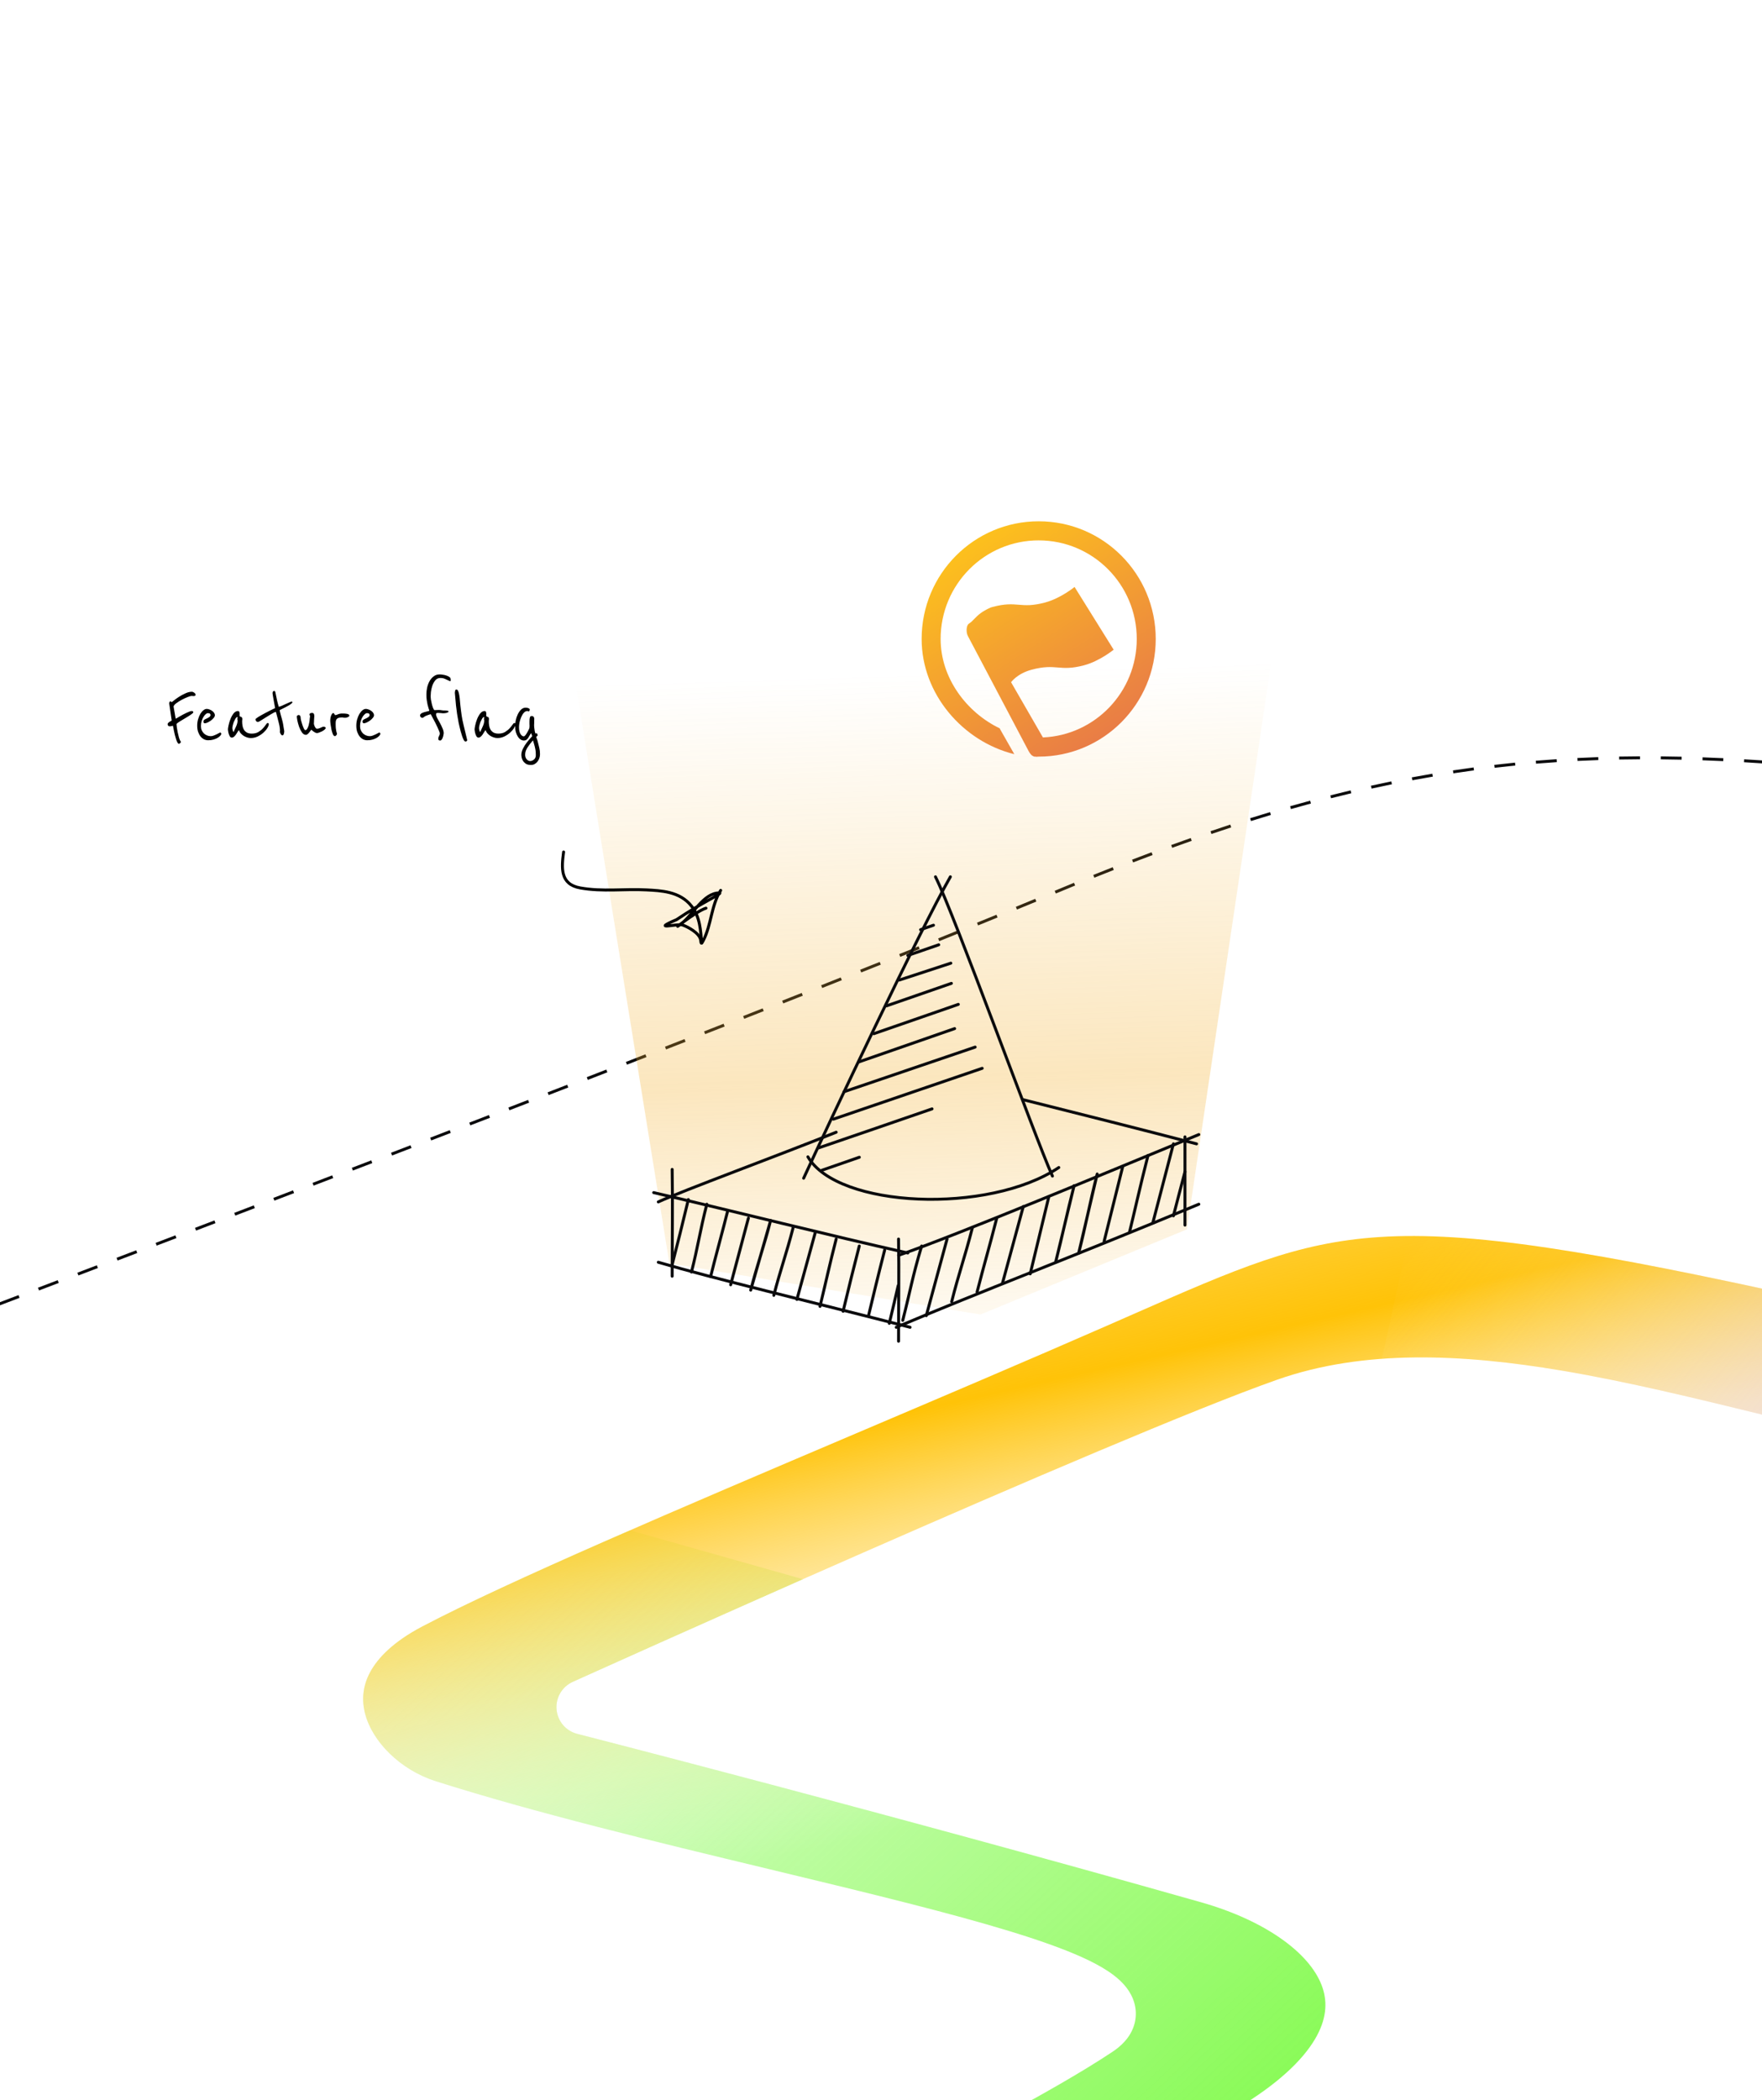 <svg fill="none" height="709" viewBox="0 0 595 709" width="595" xmlns="http://www.w3.org/2000/svg" xmlns:xlink="http://www.w3.org/1999/xlink"><filter id="a" color-interpolation-filters="sRGB" filterUnits="userSpaceOnUse" height="69.601" width="182.166" x="222.481" y="381.684"><feFlood flood-opacity="0" result="BackgroundImageFix"/><feColorMatrix in="SourceAlpha" type="matrix" values="0 0 0 0 0 0 0 0 0 0 0 0 0 0 0 0 0 0 127 0"/><feOffset dy="4"/><feGaussianBlur stdDeviation="2"/><feColorMatrix type="matrix" values="0 0 0 0 0 0 0 0 0 0 0 0 0 0 0 0 0 0 0.25 0"/><feBlend in2="BackgroundImageFix" mode="normal" result="effect1_dropShadow"/><feBlend in="SourceGraphic" in2="effect1_dropShadow" mode="normal" result="shape"/></filter><filter id="b" color-interpolation-filters="sRGB" filterUnits="userSpaceOnUse" height="90.534" width="193.086" x="216.242" y="366.789"><feFlood flood-opacity="0" result="BackgroundImageFix"/><feColorMatrix in="SourceAlpha" type="matrix" values="0 0 0 0 0 0 0 0 0 0 0 0 0 0 0 0 0 0 127 0"/><feOffset dy="4"/><feGaussianBlur stdDeviation="2"/><feColorMatrix type="matrix" values="0 0 0 0 0 0 0 0 0 0 0 0 0 0 0 0 0 0 0.25 0"/><feBlend in2="BackgroundImageFix" mode="normal" result="effect1_dropShadow"/><feBlend in="SourceGraphic" in2="effect1_dropShadow" mode="normal" result="shape"/></filter><filter id="c" color-interpolation-filters="sRGB" filterUnits="userSpaceOnUse" height="117.891" width="95.168" x="266.878" y="291.527"><feFlood flood-opacity="0" result="BackgroundImageFix"/><feColorMatrix in="SourceAlpha" type="matrix" values="0 0 0 0 0 0 0 0 0 0 0 0 0 0 0 0 0 0 127 0"/><feOffset dy="4"/><feGaussianBlur stdDeviation="2"/><feColorMatrix type="matrix" values="0 0 0 0 0 0 0 0 0 0 0 0 0 0 0 0 0 0 0.25 0"/><feBlend in2="BackgroundImageFix" mode="normal" result="effect1_dropShadow"/><feBlend in="SourceGraphic" in2="effect1_dropShadow" mode="normal" result="shape"/></filter><filter id="d" color-interpolation-filters="sRGB" filterUnits="userSpaceOnUse" height="91.722" width="64.26" x="271.906" y="307.871"><feFlood flood-opacity="0" result="BackgroundImageFix"/><feColorMatrix in="SourceAlpha" type="matrix" values="0 0 0 0 0 0 0 0 0 0 0 0 0 0 0 0 0 0 127 0"/><feOffset dy="4"/><feGaussianBlur stdDeviation="2"/><feColorMatrix type="matrix" values="0 0 0 0 0 0 0 0 0 0 0 0 0 0 0 0 0 0 0.25 0"/><feBlend in2="BackgroundImageFix" mode="normal" result="effect1_dropShadow"/><feBlend in="SourceGraphic" in2="effect1_dropShadow" mode="normal" result="shape"/></filter><linearGradient id="e" gradientUnits="userSpaceOnUse" x1="379.228" x2="-182.619" y1="953.399" y2="354.22"><stop offset=".153" stop-color="#62f91f" stop-opacity=".78"/><stop offset=".667" stop-color="#62f91f" stop-opacity="0"/></linearGradient><linearGradient id="f" gradientUnits="userSpaceOnUse" x1="93.64" x2="220.395" y1="145.16" y2="702.208"><stop offset="0" stop-color="#ffc100" stop-opacity="0"/><stop offset=".32" stop-color="#ffc100" stop-opacity="0"/><stop offset=".649" stop-color="#ffc100" stop-opacity=".97"/><stop offset=".888" stop-color="#fff" stop-opacity="0"/></linearGradient><linearGradient id="g" gradientUnits="userSpaceOnUse" x1="1411.39" x2="827.523" y1="278.821" y2="-218.939"><stop offset="0" stop-color="#8a36ff" stop-opacity="0"/><stop offset=".26" stop-color="#8a36ff"/><stop offset=".809" stop-color="#fff" stop-opacity="0"/></linearGradient><linearGradient id="h" gradientUnits="userSpaceOnUse" x1="311.567" x2="326.522" y1="208.621" y2="684.641"><stop offset=".039" stop-color="#f3af2c" stop-opacity="0"/><stop offset=".328" stop-color="#f3af2c" stop-opacity=".44"/><stop offset=".545" stop-color="#f3af2c" stop-opacity="0"/></linearGradient><linearGradient id="i" gradientUnits="userSpaceOnUse" x1="325.215" x2="374.626" y1="176" y2="252.041"><stop offset="0" stop-color="#ffc100"/><stop offset="1" stop-color="#e66b35"/></linearGradient><clipPath id="j"><path d="m0 0h595v709h-595z"/></clipPath><g clip-path="url(#j)"><path d="m-169.843 795.14 16.607-45.116c15.206 1.06 38.118 7.428 63.659 16.064 19.04 6.438 38.685 13.824 56.63 20.57l.008.003.006.002c8.133 3.057 15.915 5.983 23.134 8.63 2.076.761 4.166 1.534 6.273 2.313 44.044 16.279 95.009 35.117 162.688 4.07 66.722-30.608 176.95-82.578 216.577-108.996 2.612-1.741 5.625-4.404 7.043-8.393 1.616-4.548.496-8.832-1.538-12.008-1.831-2.858-4.478-5.028-6.94-6.675-2.573-1.722-5.62-3.316-8.926-4.809-12.998-5.871-33.772-11.835-57.667-17.954-14.993-3.84-31.377-7.783-48.301-11.856-37.921-9.125-78.552-18.903-112.31-29.633-11.89-3.779-21.423-13.3-23.851-22.902-1.149-4.542-.78-9.228 1.746-13.909 2.593-4.806 7.829-10.264 17.53-15.369 15.998-8.421 40.989-19.768 70.216-32.516l58.4 16.505c-18.341 8.099-35.072 15.549-48.274 21.45-9.008 4.027-16.375 7.333-21.49 9.633-2.558 1.15-4.553 2.048-5.909 2.659l-2.075.936c-3.613 1.632-5.8 5.368-5.456 9.317s3.146 7.25 6.986 8.231l.005.001 1.176.302c.781.2 1.943.499 3.46.889 3.034.782 7.49 1.933 13.174 3.409 11.368 2.953 27.647 7.208 47.281 12.415 39.272 10.415 91.948 24.633 145.595 39.852 11.032 3.13 20.545 7.579 27.716 12.777 7.228 5.238 11.562 10.845 13.308 16.166 1.635 4.984 1.331 10.667-2.629 17.327-4.129 6.944-12.325 15.022-26.621 23.528-29.946 17.816-85.047 48.951-139.207 77.525-54.539 28.774-106.97 54.322-132.153 61.622-26.002 7.536-46.86 13.011-78.719 9.685-32.336-3.377-76.469-15.895-148.231-45.876-30.699-12.826-52.503-19.45-71.99-20.446-5.874-.301-11.46-.086-16.931.577z" fill="url(#e)"/><path d="m801.632 522.902c-43.565-8.062-92.513-19.109-146.019-31.183l-.052-.012-.335-.076c-8.078-1.823-16.26-3.669-24.542-5.532-11.403-2.564-23.067-5.42-34.808-8.293l-.005-.001-.004-.002c-22.969-5.622-46.229-11.315-68.382-15.043-33.675-5.667-66.927-7.251-96.238 3.07-27.453 9.666-87.096 35.261-139.491 58.255-26.283 11.535-50.871 22.472-68.886 30.525-9.009 4.026-16.375 7.333-21.491 9.633-2.557 1.15-4.552 2.048-5.908 2.659l-2.076.936c-3.612 1.632-5.8 5.368-5.456 9.317.345 3.949 3.146 7.25 6.987 8.231l.004.001 1.176.302c.782.2 1.943.499 3.46.889 3.034.782 7.49 1.932 13.174 3.409 11.369 2.953 27.647 7.208 47.281 12.415 24.976 6.624 55.372 14.785 87.991 23.764l-6.249 26.09c-10.073-3.103-21.641-6.239-34.05-9.417-14.993-3.84-31.377-7.783-48.301-11.855-37.921-9.126-78.552-18.904-112.31-29.633-11.89-3.779-21.423-13.301-23.851-22.902-1.149-4.543-.78-9.228 1.746-13.91 2.593-4.806 7.829-10.263 17.53-15.369 28.896-15.208 87.124-39.964 146.665-65.277 29.155-12.395 58.623-24.923 85.117-36.53 2.833-1.241 5.569-2.444 8.219-3.609 35.239-15.494 55.212-24.275 83.217-26.103 30.547-1.994 70.969 4.322 149.646 21.891 57.725 12.89 90.961 19.651 124.01 26.374 14.668 2.984 29.3 5.961 46.018 9.462 5.303 1.111 10.404 2.197 15.343 3.248 3.648.777 7.208 1.535 10.697 2.27z" fill="url(#f)"/><path d="m1505.46 222.411c-9.36 5.617-19.76 11.854-31.04 18.605-50.51 30.242-118.53 70.777-188.6 111.95-70.08 41.18-142.15 82.974-200.78 115.747-29.32 16.39-55.22 30.492-75.8 41.122-20.846 10.77-35.54 17.608-42.825 19.895-30.493 9.573-75.225 7.761-132.895-1.334-51.08-8.055-110.923-21.56-177.909-36.677l-.052-.012-.335-.075c-8.078-1.823-16.259-3.669-24.542-5.532-11.403-2.565-23.067-5.42-34.808-8.294l-.004-.001-.005-.001c-22.969-5.622-46.228-11.315-68.382-15.043-20.708-3.485-41.256-5.426-60.826-4.004l9.103-41.456c29.472-.188 69.241 6.523 139.63 22.241 57.724 12.89 90.961 19.651 124.01 26.375 14.668 2.983 29.3 5.96 46.018 9.461 5.303 1.111 10.403 2.197 15.343 3.248 45.475 9.682 77.313 16.46 128.171 12.928 29.497-2.048 62.011-15.631 95.608-33.34 22.06-11.624 45.31-25.444 69.01-39.527 12.41-7.379 24.95-14.831 37.5-22.076 39.1-22.574 118.16-66.397 203.18-113.524l.02-.011c52.37-29.031 107-59.316 155.95-86.658z" fill="url(#g)"/><path d="m538.991 991.338.278.415zm444.614-313.593-.285-.411zm-293.289-409.239.076-.494zm-330.731 31.359.192.462zm-502.335 194.428-.177-.467zm1444.6-117.597.11-.489zm-1194.993 652.274-.161.47zm-475.814-194.428.207-.455zm-160.685-177.18-.176-.468zm1068.911 334.391c.956-.64 1.914-1.282 2.874-1.927l-.558-.83c-.959.644-1.917 1.286-2.872 1.927zm8.658-5.818c1.923-1.296 3.854-2.6 5.792-3.912l-.56-.828c-1.938 1.311-3.869 2.615-5.791 3.91zm11.555-7.818c1.922-1.305 3.852-2.618 5.789-3.937l-.563-.827c-1.936 1.319-3.866 2.632-5.788 3.937zm11.531-7.855c1.921-1.313 3.849-2.633 5.783-3.959l-.565-.824c-1.934 1.325-3.861 2.645-5.782 3.957zm11.511-7.891c1.914-1.315 3.834-2.637 5.76-3.964l-.568-.823c-1.925 1.327-3.845 2.648-5.758 3.963zm11.494-7.921c1.906-1.318 3.819-2.641 5.737-3.97l-.569-.822c-1.918 1.328-3.83 2.651-5.737 3.969zm11.477-7.951c1.901-1.32 3.807-2.645 5.718-3.975l-.571-.82c-1.911 1.329-3.816 2.654-5.717 3.974zm11.464-7.977c1.896-1.322 3.796-2.648 5.7-3.979l-.572-.819c-1.905 1.33-3.805 2.656-5.7 3.978zm11.428-7.984c1.898-1.329 3.801-2.662 5.708-3.999l-.574-.819c-1.907 1.337-3.809 2.67-5.708 3.999zm11.417-8.006c1.902-1.335 3.807-2.675 5.717-4.018l-.575-.818c-1.91 1.343-3.815 2.682-5.717 4.018zm11.41-8.026c1.901-1.34 3.806-2.683 5.715-4.03l-.577-.817c-1.908 1.347-3.813 2.69-5.714 4.029zm11.403-8.046c1.896-1.34 3.796-2.683 5.699-4.029l-.578-.816c-1.902 1.345-3.802 2.688-5.698 4.028zm11.397-8.063c1.892-1.34 3.787-2.683 5.685-4.029l-.579-.815c-1.897 1.345-3.792 2.688-5.684 4.028zm11.387-8.074c1.889-1.341 3.782-2.685 5.677-4.032l-.579-.815c-1.895 1.346-3.788 2.69-5.677 4.032zm11.366-8.076c1.893-1.346 3.788-2.695 5.686-4.046l-.58-.815c-1.897 1.351-3.793 2.7-5.686 4.046zm11.364-8.089c1.895-1.35 3.791-2.702 5.69-4.055l-.581-.815c-1.898 1.354-3.795 2.706-5.689 4.055zm11.362-8.101c1.892-1.349 3.785-2.701 5.68-4.053l-.581-.814c-1.895 1.352-3.788 2.704-5.68 4.053zm11.36-8.109c1.889-1.35 3.78-2.701 5.672-4.053l-.581-.814c-1.893 1.353-3.783 2.704-5.673 4.053zm11.353-8.114c1.889-1.35 3.779-2.702 5.67-4.055l-.582-.813c-1.891 1.352-3.781 2.704-5.67 4.055zm11.344-8.115c1.891-1.353 3.783-2.706 5.675-4.061l-.582-.813c-1.892 1.354-3.784 2.708-5.675 4.061zm11.345-8.12c1.891-1.354 3.782-2.708 5.674-4.063l-.582-.813c-1.892 1.355-3.783 2.709-5.674 4.063zm11.345-8.125c1.89-1.353 3.78-2.707 5.671-4.062l-.582-.813c-1.891 1.355-3.781 2.709-5.671 4.062zm11.343-8.125c1.89-1.354 3.78-2.708 5.671-4.062l-.583-.813c-1.89 1.354-3.78 2.708-5.67 4.062zm11.342-8.125c1.89-1.354 3.781-2.708 5.672-4.063l-.583-.812c-1.89 1.354-3.781 2.708-5.672 4.062zm11.343-8.125c1.891-1.353 3.781-2.707 5.67-4.06l-.582-.813c-1.89 1.353-3.78 2.707-5.67 4.06zm11.345-8.123c1.891-1.354 3.781-2.707 5.671-4.059l-.582-.813c-1.89 1.352-3.78 2.705-5.671 4.059zm11.345-8.119c1.893-1.354 3.784-2.707 5.675-4.059l-.581-.814c-1.891 1.353-3.783 2.706-5.676 4.06zm11.345-8.113c1.895-1.354 3.789-2.708 5.682-4.06l-.582-.814c-1.893 1.353-3.787 2.706-5.682 4.061zm11.356-8.113c1.894-1.352 3.787-2.703 5.678-4.053l-.581-.814c-1.891 1.35-3.784 2.701-5.678 4.053zm11.36-8.106c1.892-1.35 3.783-2.697 5.671-4.043l-.58-.815c-1.889 1.346-3.779 2.694-5.672 4.044zm11.362-8.097c1.896-1.35 3.789-2.698 5.681-4.043l-.58-.815c-1.891 1.346-3.785 2.693-5.681 4.043zm11.365-8.086c1.9-1.35 3.797-2.698 5.691-4.043l-.579-.815c-1.894 1.345-3.792 2.693-5.691 4.043zm11.368-8.072c1.904-1.351 3.805-2.698 5.703-4.044l-.578-.815c-1.898 1.345-3.8 2.693-5.703 4.043zm11.392-8.072c1.901-1.346 3.799-2.689 5.695-4.029l-.577-.816c-1.896 1.34-3.795 2.683-5.696 4.029zm11.397-8.057c1.899-1.34 3.794-2.677 5.685-4.011l-.576-.817c-1.892 1.334-3.787 2.671-5.685 4.011zm11.404-8.04c1.903-1.339 3.802-2.675 5.698-4.007l-.575-.818c-1.896 1.332-3.795 2.668-5.698 4.008zm11.411-8.02c1.909-1.339 3.813-2.674 5.714-4.006l-.574-.819c-1.901 1.332-3.806 2.667-5.715 4.007zm11.418-7.998c1.915-1.339 3.826-2.674 5.732-4.005l-.572-.82c-1.907 1.331-3.818 2.666-5.733 4.006zm11.438-7.983c1.919-1.336 3.833-2.668 5.742-3.995l-.571-.821c-1.909 1.327-3.824 2.659-5.742 3.996zm11.466-7.968c.951-.66 1.901-1.319 2.85-1.976l-.57-.822c-.949.657-1.899 1.316-2.85 1.976zm2.85-1.976c.959-.665 1.919-1.329 2.878-1.992l-.569-.823c-.959.664-1.919 1.328-2.879 1.993zm8.628-5.963c1.915-1.32 3.829-2.637 5.741-3.951l-.567-.824c-1.912 1.314-3.826 2.632-5.741 3.952zm11.472-7.883c1.92-1.319 3.84-2.634 5.76-3.946l-.56-.826c-1.92 1.313-3.84 2.628-5.77 3.947zm11.53-7.884c1.92-1.31 3.84-2.616 5.76-3.918l-.56-.827c-1.92 1.303-3.84 2.609-5.76 3.918zm11.5-7.818c1.94-1.313 3.87-2.623 5.8-3.93l-.56-.828c-1.93 1.307-3.86 2.617-5.8 3.931zm11.58-7.839c1.93-1.3 3.85-2.596 5.77-3.889l-.56-.829c-1.92 1.293-3.84 2.589-5.77 3.889zm11.54-7.778c1.94-1.305 3.88-2.608 5.81-3.906l-.56-.83c-1.93 1.298-3.87 2.601-5.81 3.907zm11.6-7.79c1.92-1.291 3.84-2.578 5.76-3.861l-.56-.831c-1.91 1.283-3.83 2.571-5.76 3.862zm11.58-7.753c1.94-1.299 3.87-2.594 5.81-3.885l-.56-.832c-1.93 1.292-3.87 2.587-5.81 3.886zm11.59-7.746c1.93-1.289 3.86-2.574 5.78-3.855l-.56-.832c-1.92 1.281-3.84 2.566-5.78 3.855zm11.61-7.747c1.94-1.293 3.88-2.582 5.81-3.867l-.56-.832c-1.93 1.285-3.86 2.574-5.8 3.867zm11.57-7.707c1.95-1.299 3.89-2.593 5.83-3.883l-.56-.832c-1.93 1.29-3.87 2.584-5.82 3.882zm11.65-7.76c1.93-1.288 3.86-2.572 5.78-3.851l-.56-.832c-1.91 1.279-3.84 2.562-5.77 3.85zm11.57-7.709c1.95-1.303 3.9-2.601 5.84-3.895l-.56-.832c-1.94 1.294-3.88 2.592-5.84 3.895zm11.62-7.76c1.93-1.285 3.84-2.566 5.75-3.841l-.56-.831c-1.9 1.275-3.82 2.556-5.74 3.841zm11.6-7.758c1.94-1.301 3.87-2.596 5.79-3.885l-.55-.83c-1.92 1.289-3.85 2.584-5.8 3.884zm11.53-7.738c1.95-1.315 3.9-2.624 5.83-3.927l-.56-.829c-1.93 1.303-3.88 2.612-5.83 3.927zm11.62-7.838c1.92-1.297 3.83-2.589 5.72-3.875l-.56-.827c-1.9 1.285-3.8 2.577-5.72 3.874zm11.53-7.82c1.94-1.32 3.86-2.634 5.77-3.942l-.56-.825c-1.91 1.307-3.84 2.62-5.78 3.941zm11.47-7.845c1.94-1.334 3.87-2.662 5.79-3.982l-.57-.823c-1.91 1.32-3.84 2.647-5.79 3.981zm11.54-7.961c1.9-1.319 3.78-2.63 5.65-3.935l-.57-.82c-1.87 1.304-3.75 2.615-5.65 3.934zm11.43-7.981c1.92-1.348 3.81-2.688 5.7-4.02l-.58-.816c-1.88 1.331-3.78 2.67-5.7 4.018zm11.32-8.017c1.93-1.382 3.85-2.755 5.74-4.119l-.58-.811c-1.9 1.363-3.81 2.735-5.74 4.116zm11.35-8.183c1.9-1.385 3.78-2.76 5.64-4.125l-.6-.805c-1.85 1.364-3.73 2.738-5.63 4.121zm11.27-8.298c1.86-1.383 3.69-2.757 5.49-4.12l-.6-.797c-1.8 1.361-3.63 2.733-5.49 4.115zm11.14-8.419c1.85-1.421 3.67-2.831 5.46-4.229l-.62-.788c-1.78 1.396-3.6 2.804-5.45 4.224zm10.98-8.586c1.84-1.468 3.65-2.922 5.41-4.363l-.63-.775c-1.76 1.438-3.56 2.89-5.4 4.356zm10.8-8.812c1.82-1.522 3.6-3.027 5.33-4.517l-.66-.757c-1.72 1.486-3.49 2.988-5.31 4.507zm10.58-9.12c1.77-1.582 3.49-3.145 5.15-4.688l-.68-.733c-1.66 1.539-3.37 3.097-5.14 4.675zm10.24-9.534c1.69-1.649 3.3-3.274 4.85-4.875l-.72-.694c-1.54 1.593-3.15 3.211-4.83 4.854zm9.68-10.083c1.61-1.804 3.12-3.576 4.52-5.315l-.77-.627c-1.4 1.724-2.89 3.483-4.49 5.277zm8.69-10.818c1.43-2.035 2.7-4.02 3.8-5.956l-.87-.495c-1.08 1.905-2.34 3.863-3.75 5.875zm6.88-12.306c.92-2.342 1.55-4.604 1.89-6.785l-.99-.15c-.32 2.095-.93 4.285-1.83 6.569zm1.82-13.876c-.44-2.319-1.31-4.511-2.63-6.571l-.85.541c1.26 1.954 2.09 4.026 2.5 6.216zm-7.34-11.823c-1.66-1.402-3.59-2.721-5.81-3.958l-.48.873c2.16 1.21 4.04 2.494 5.65 3.849zm-12.17-6.976c-2.07-.841-4.31-1.634-6.73-2.38l-.3.956c2.4.738 4.61 1.522 6.66 2.351zm-13.34-4.192c-1.16-.285-2.36-.561-3.59-.828l-.21.977c1.22.266 2.41.54 3.57.822zm-3.59-.828c-1.15-.248-2.29-.496-3.44-.744l-.21.977c1.15.248 2.29.496 3.44.744zm-10.33-2.229c-2.3-.494-4.6-.987-6.91-1.479l-.21.978c2.31.492 4.61.985 6.91 1.479zm-13.82-2.946c-2.29-.486-4.59-.972-6.9-1.456l-.2.978c2.3.485 4.6.97 6.9 1.456zm-13.81-2.908c-2.3-.481-4.61-.961-6.91-1.44l-.21.979c2.31.479 4.61.959 6.91 1.44zm-13.82-2.87c-2.31-.476-4.61-.951-6.92-1.425l-.2.98c2.31.474 4.61.949 6.92 1.424zm-13.84-2.839c-2.3-.47-4.6-.938-6.91-1.406l-.2.98c2.31.468 4.61.936 6.91 1.406zm-13.84-2.806c-2.3-.465-4.61-.928-6.92-1.391l-.19.981c2.31.462 4.61.926 6.92 1.39zm-13.83-2.773c-2.31-.46-4.62-.919-6.93-1.377l-.2.981c2.31.458 4.62.916 6.93 1.376zm-13.86-2.746c-2.31-.454-4.61-.908-6.92-1.361l-.19.982c2.3.452 4.61.906 6.92 1.36zm-13.85-2.715c-2.31-.451-4.62-.9-6.93-1.348l-.19.982c2.31.448 4.62.897 6.93 1.347zm-13.86-2.688c-2.31-.446-4.62-.891-6.94-1.335l-.18.982c2.31.444 4.62.889 6.93 1.334zm-13.87-2.662c-2.31-.442-4.62-.882-6.93-1.321l-.19.982c2.31.439 4.62.88 6.93 1.321zm-13.87-2.636c-2.31-.437-4.62-.873-6.94-1.309l-.18.983c2.31.435 4.62.871 6.93 1.309zm-13.88-2.611c-2.31-.434-4.62-.866-6.93-1.297l-.19.983c2.31.431 4.63.863 6.94 1.296zm-13.87-2.587c-2.32-.43-4.63-.858-6.95-1.286l-.18.984c2.31.427 4.63.855 6.94 1.285zm-13.89-2.565c-2.31-.425-4.63-.85-6.94-1.273l-.18.984c2.31.423 4.63.847 6.94 1.273zm-13.89-2.542c-2.32-.422-4.63-.843-6.94-1.263l-.18.984c2.31.42 4.62.841 6.94 1.263zm-13.88-2.519c-2.33-.419-4.64-.837-6.96-1.254l-.18.984c2.32.417 4.64.835 6.96 1.254zm-13.91-2.501c-2.31-.414-4.63-.828-6.94-1.24l-.17.984c2.31.412 4.62.826 6.94 1.241zm-13.9-2.48c-2.32-.411-4.63-.822-6.95-1.231l-.17.985c2.31.409 4.63.819 6.95 1.231zm-13.89-2.457c-2.32-.41-4.65-.818-6.97-1.225l-.17.985c2.32.407 4.64.815 6.97 1.225zm-13.91-2.442c-2.32-.406-4.64-.81-6.95-1.212l-.17.985c2.31.403 4.63.806 6.94 1.212zm-13.92-2.424c-2.32-.402-4.636-.803-6.95-1.203l-.17.985c2.313.4 4.63.801 6.95 1.204zm-13.897-2.402c-2.328-.401-4.653-.8-6.974-1.198l-.169.985c2.321.398 4.645.798 6.973 1.199zm-13.923-2.388c-2.322-.397-4.639-.793-6.952-1.187l-.168.986c2.313.394 4.63.79 6.951 1.186zm-13.928-2.373c-2.321-.394-4.637-.786-6.948-1.177l-.167.986c2.311.391 4.627.783 6.947 1.177zm-13.907-2.352c-2.331-.393-4.657-.784-6.977-1.173l-.165.986c2.32.389 4.645.781 6.975 1.173zm-13.921-2.338c-2.329-.39-4.653-.778-6.97-1.165l-.165.987c2.318.386 4.641.775 6.97 1.164zm-13.944-2.326c-2.319-.386-4.632-.77-6.939-1.152l-.163.986c2.306.383 4.619.766 6.938 1.152zm-13.923-2.308c-2.33-.385-4.653-.768-6.97-1.15l-.162.987c2.316.381 4.639.764 6.969 1.149zm-13.898-2.289c-2.343-.385-4.678-.768-7.005-1.149l-.162.987c2.328.381 4.663.764 7.005 1.148zm-13.965-2.286c-2.325-.38-4.642-.757-6.95-1.133l-.161.987c2.309.376 4.625.753 6.95 1.133zm-13.946-2.27c-2.324-.377-4.639-.752-6.946-1.125l-.159.987c2.306.374 4.621.749 6.944 1.126zm-13.925-2.252c-2.336-.377-4.664-.752-6.981-1.125l-.159.988c2.318.372 4.644.747 6.981 1.124zm-13.904-2.237c-2.35-.377-4.689-.752-7.018-1.124l-.158.987c2.328.373 4.668.747 7.017 1.124zm-13.976-2.236c-2.332-.372-4.654-.742-6.964-1.11l-.157.987c2.31.368 4.631.738 6.964 1.11zm-13.959-2.222c-2.32-.369-4.628-.735-6.923-1.098l-.157.987c2.296.364 4.603.73 6.923 1.098zm-13.944-2.209c-2.332-.369-4.651-.735-6.956-1.098l-.156.988c2.306.363 4.624.729 6.956 1.098zm-13.929-2.196c-2.345-.369-4.676-.736-6.991-1.099l-.155.988c2.315.363 4.645.729 6.99 1.098zm-13.919-2.186c-2.359-.369-4.701-.736-7.026-1.099l-.155.988c2.326.363 4.668.73 7.026 1.099zm-13.952-2.181c-2.358-.369-4.699-.734-7.021-1.095l-.154.988c2.322.361 4.662.726 7.021 1.095zm-13.97-2.177c-2.352-.366-4.684-.729-6.995-1.088l-.154.988c2.312.359 4.644.722 6.996 1.088zm-13.963-2.17c-2.348-.364-4.675-.725-6.978-1.082l-.153.989c2.303.357 4.629.717 6.978 1.082zm-13.957-2.163c-2.35-.363-4.674-.723-6.972-1.079l-.153.989c2.298.355 4.622.715 6.972 1.079zm-13.951-2.158c-1.15-.178-2.292-.355-3.427-.53l-.153.988c1.135.176 2.278.352 3.427.53zm-3.427-.53c-1.178-.182-2.351-.363-3.52-.541l-.151.988c1.168.179 2.341.359 3.518.541zm-10.473-1.591c-2.344-.349-4.669-.691-6.975-1.025l-.144.99c2.305.334 4.629.675 6.972 1.024zm-13.919-2.015c-2.354-.33-4.687-.652-7.001-.965l-.134.991c2.312.313 4.644.634 6.996.964zm-13.935-1.886c-2.361-.307-4.703-.604-7.025-.893l-.123.993c2.32.288 4.659.585 7.019.892zm-13.997-1.737c-2.351-.277-4.684-.545-6.997-.802l-.11.994c2.311.257 4.641.524 6.99.801zm-14.007-1.555c-2.342-.243-4.666-.475-6.971-.696l-.095.995c2.302.221 4.623.453 6.963.696zm-14.014-1.342c-2.356-.205-4.693-.399-7.012-.581l-.078.997c2.316.182 4.65.375 7.003.581zm-14.015-1.095c-2.368-.162-4.718-.311-7.05-.446l-.058.998c2.329.135 4.675.284 7.039.446zm-14.077-.815c-2.356-.111-4.695-.207-7.019-.289l-.035.999c2.32.082 4.655.178 7.007.289zm-14.077-.494c-2.362-.053-4.708-.091-7.041-.113l-.009 1c2.328.022 4.67.06 7.027.113zm-14.07-.132c-2.363.01-4.714.037-7.052.081l.019 1c2.333-.044 4.679-.071 7.037-.081zm-14.097.267c-2.355.079-4.698.177-7.033.293l.05.999c2.329-.116 4.667-.213 7.017-.293zm-14.059.698c-2.352.154-4.695.328-7.032.52l.082.997c2.331-.192 4.669-.365 7.016-.52zm-14.047 1.158c-2.339.232-4.672.484-7.001.756l.115.993c2.324-.271 4.652-.522 6.985-.754zm-13.992 1.632c-2.326.313-4.65.645-6.973.997l.15.989c2.317-.352 4.636-.683 6.956-.994zm-13.926 2.114c-2.311.391-4.623.803-6.937 1.235l.184.983c2.308-.431 4.614-.842 6.92-1.232zm-13.855 2.588c-2.29.468-4.584.956-6.883 1.465l.217.976c2.293-.507 4.581-.994 6.866-1.461zm-13.745 3.04c-2.276.542-4.558 1.104-6.847 1.685l.246.97c2.285-.581 4.562-1.142 6.832-1.682zm-13.66 3.472c-2.25.607-4.509 1.234-6.776 1.881l.274.962c2.263-.646 4.517-1.272 6.762-1.878zm-13.54 3.86c-2.238.671-4.487 1.361-6.747 2.071l.299.954c2.257-.708 4.502-1.398 6.736-2.067zm-13.433 4.215c-2.215.724-4.442 1.468-6.681 2.229l.321.947c2.237-.76 4.46-1.502 6.671-2.226zm-13.357 4.54c-2.188.77-4.389 1.558-6.604 2.363l.341.94c2.213-.804 4.41-1.591 6.595-2.36zm-13.216 4.802c-2.183.817-4.381 1.651-6.595 2.502l.359.934c2.211-.85 4.406-1.683 6.587-2.499zm-13.134 5.047c-2.172.856-4.36 1.728-6.563 2.615l.373.928c2.202-.887 4.387-1.758 6.557-2.612zm-13.066 5.262c-1.092.449-2.187.902-3.287 1.358l.383.924c1.099-.456 2.194-.909 3.284-1.357zm-3.287 1.358c-1.074.446-2.155.894-3.241 1.344l.382.924c1.087-.45 2.168-.898 3.242-1.344zm-9.812 4.058c-2.156.889-4.336 1.785-6.542 2.69l.38.925c2.206-.905 4.387-1.801 6.543-2.69zm-13.087 5.369c-2.169.886-4.362 1.78-6.579 2.683l.376.926c2.218-.903 4.412-1.797 6.582-2.683zm-13.143 5.348c-2.161.875-4.345 1.759-6.552 2.651l.374.927c2.208-.892 4.393-1.776 6.554-2.652zm-13.151 5.311c-2.163.87-4.348 1.749-6.556 2.634l.372.929c2.208-.886 4.394-1.765 6.557-2.635zm-13.131 5.268c-2.181.872-4.384 1.752-6.609 2.64l.371.929c2.225-.888 4.428-1.768 6.609-2.64zm-13.159 5.249c-2.185.869-4.391 1.745-6.618 2.629l.368.93c2.228-.884 4.435-1.761 6.62-2.63zm-13.177 5.228c-2.181.864-4.382 1.734-6.604 2.611l.367.931c2.222-.878 4.424-1.748 6.605-2.612zm-13.19 5.21c-2.178.858-4.375 1.723-6.592 2.595l.366.931c2.217-.873 4.415-1.738 6.593-2.596zm-13.196 5.19c-2.176.854-4.371 1.715-6.586 2.583l.365.931c2.215-.868 4.41-1.729 6.586-2.583zm-13.2 5.172c-2.177.851-4.371 1.709-6.585 2.574l.364.931c2.214-.864 4.409-1.722 6.585-2.574zm-13.201 5.155c-2.179.85-4.376 1.706-6.591 2.568l.363.932c2.215-.862 4.412-1.718 6.591-2.568zm-13.202 5.141c-2.185.849-4.387 1.704-6.606 2.566l.362.932c2.219-.861 4.421-1.717 6.606-2.566zm-13.205 5.127c-2.193.85-4.402 1.706-6.629 2.569l.361.932c2.227-.862 4.436-1.718 6.63-2.569zm-13.21 5.116c-2.204.853-4.424 1.712-6.661 2.576l.36.933c2.237-.865 4.458-1.723 6.662-2.576zm-13.218 5.109c-2.202.85-4.419 1.705-6.652 2.566l.36.933c2.233-.861 4.45-1.716 6.652-2.566zm-13.233 5.103c-2.191.845-4.397 1.694-6.619 2.549l.36.934c2.221-.856 4.427-1.705 6.619-2.55zm-13.252 5.102c-2.179.838-4.373 1.682-6.582 2.531l.359.933c2.208-.849 4.403-1.692 6.582-2.531zm-13.251 5.093c-2.176.835-4.365 1.676-6.569 2.521l.359.934c2.203-.846 4.393-1.686 6.568-2.522zm-13.194 5.062c-2.2.844-4.414 1.693-6.642 2.547l.358.933c2.228-.853 4.442-1.702 6.642-2.546zm-13.22 5.066c-2.206.845-4.426 1.695-6.658 2.549l.357.934c2.233-.854 4.452-1.704 6.659-2.549zm-13.256 5.073c-2.189.838-4.391 1.68-6.605 2.526l.357.934c2.215-.846 4.416-1.688 6.605-2.526zm-13.288 5.08c-2.175.831-4.362 1.666-6.562 2.506l.357.934c2.2-.84 4.387-1.675 6.562-2.506zm-13.186 5.035c-2.212.844-4.436 1.693-6.672 2.546l.356.934c2.237-.853 4.461-1.702 6.673-2.546zm-13.236 5.049c-2.2.839-4.411 1.682-6.635 2.529l.356.935c2.224-.848 4.435-1.691 6.635-2.53zm-13.296 5.067c-2.179.83-4.369 1.665-6.57 2.503l.356.934c2.201-.838 4.392-1.672 6.57-2.502zm-13.209 5.03c-2.209.842-4.43 1.687-6.662 2.536l.356.935c2.232-.85 4.453-1.695 6.662-2.536zm-13.233 5.036c-2.201.837-4.413 1.678-6.636 2.524l.355.934c2.223-.845 4.435-1.686 6.636-2.524zm-13.312 5.062c-2.178.827-4.366 1.659-6.564 2.495l.355.934c2.199-.835 4.387-1.667 6.565-2.495zm-13.192 5.013c-2.22.843-4.45 1.69-6.691 2.541l.355.935c2.241-.851 4.471-1.698 6.691-2.542zm-13.256 5.034c-2.195.833-4.399 1.67-6.614 2.511l.355.935c2.215-.841 4.42-1.678 6.614-2.511zm-13.289 5.044c-2.192.832-4.393 1.667-6.605 2.506l.355.935c2.212-.839 4.413-1.675 6.605-2.506zm-13.201 5.008c-2.208.837-4.426 1.678-6.654 2.523l.355.935c2.228-.845 4.446-1.686 6.654-2.523zm-13.313 5.048c-2.182.827-4.373 1.657-6.573 2.491l.354.935c2.2-.833 4.391-1.664 6.573-2.491zm-13.202 5.004c-2.219.841-4.448 1.685-6.686 2.533l.354.935c2.238-.848 4.467-1.692 6.686-2.533zm-13.274 5.029c-2.191.83-4.391 1.663-6.601 2.5l.354.935c2.21-.837 4.41-1.67 6.601-2.5zm-13.255 5.02c-2.215.838-4.439 1.68-6.672 2.526l.354.935c2.233-.845 4.457-1.687 6.672-2.526zm-13.241 5.012c-2.198.832-4.405 1.668-6.62 2.506l.354.935c2.215-.838 4.422-1.673 6.62-2.505zm-13.293 5.031c-1.117.423-2.236.846-3.357 1.271l.354.935c1.121-.424 2.24-.848 3.357-1.27zm-3.357 1.271c-1.052.398-2.118.803-3.198 1.216l.357.934c1.079-.412 2.144-.818 3.195-1.215zm-9.774 3.757c-2.12.826-4.287 1.678-6.497 2.553l.368.93c2.209-.875 4.374-1.726 6.492-2.551zm-12.979 5.136c-2.142.859-4.32 1.737-6.534 2.635l.375.927c2.213-.897 4.391-1.776 6.532-2.634zm-12.993 5.266c-2.128.87-4.286 1.757-6.471 2.658l.381.925c2.185-.901 4.341-1.788 6.469-2.658zm-12.976 5.351c-2.117.879-4.258 1.771-6.422 2.676l.386.922c2.163-.904 4.303-1.796 6.419-2.675zm-12.919 5.398c-2.119.891-4.258 1.792-6.416 2.703l.389.921c2.157-.911 4.296-1.812 6.415-2.702zm-12.884 5.44c-2.126.901-4.269 1.812-6.428 2.731l.392.92c2.158-.919 4.301-1.829 6.427-2.731zm-12.876 5.48c-2.13.91-4.274 1.827-6.432 2.752l.394.919c2.157-.924 4.301-1.841 6.431-2.751zm-12.868 5.512c-2.132.916-4.275 1.838-6.43 2.766l.396.918c2.154-.927 4.298-1.849 6.429-2.765zm-12.859 5.537c-2.132.92-4.275 1.846-6.426 2.776l.397.917c2.151-.929 4.293-1.855 6.425-2.775zm-12.852 5.556c-2.133.923-4.273 1.851-6.421 2.782l.398.918c2.148-.931 4.288-1.859 6.42-2.782zm-12.846 5.571c-2.133.926-4.272 1.855-6.416 2.787l.398.917c2.145-.932 4.284-1.861 6.416-2.787zm-12.842 5.581c-2.132.928-4.27 1.858-6.412 2.791l.399.916c2.142-.932 4.28-1.862 6.412-2.79zm-12.837 5.588c-2.134.93-4.271 1.861-6.411 2.793l.4.917c2.14-.932 4.277-1.864 6.41-2.793zm-12.835 5.593c-2.135.93-4.272 1.862-6.411 2.794l.4.917c2.139-.933 4.276-1.864 6.411-2.795zm-12.832 5.592c-2.137.932-4.276 1.864-6.414 2.796l.399.916c2.139-.931 4.277-1.863 6.415-2.795zm-12.831 5.591c-2.14.932-4.281 1.864-6.42 2.795l.399.917c2.14-.931 4.28-1.863 6.42-2.795zm-12.835 5.587c-2.143.932-4.284 1.863-6.423 2.793l.398.917c2.14-.929 4.281-1.861 6.424-2.793zm-12.839 5.581c-2.145.931-4.287 1.86-6.425 2.788l.397.917c2.139-.927 4.281-1.857 6.426-2.788zm-12.845 5.57c-2.146.93-4.289 1.857-6.426 2.781l.397.918c2.138-.924 4.28-1.851 6.427-2.781zm-12.851 5.558c-2.148.927-4.29 1.851-6.426 2.771l.396.919c2.136-.921 4.278-1.845 6.427-2.772zm-12.858 5.54c-2.15.924-4.292 1.845-6.427 2.76l.395.919c2.134-.916 4.277-1.836 6.427-2.76zm-12.867 5.519c-2.152.921-4.295 1.837-6.429 2.747l.393.92c2.133-.911 4.277-1.826 6.429-2.747zm-12.877 5.494c-2.156.916-4.301 1.827-6.434 2.731l.39.921c2.134-.904 4.279-1.815 6.435-2.732zm-12.889 5.461c-2.162.913-4.31 1.818-6.444 2.716l.387.921c2.135-.897 4.284-1.802 6.446-2.715zm-12.902 5.424c-2.17.908-4.324 1.807-6.462 2.697l.384.923c2.138-.89 4.293-1.789 6.464-2.698zm-12.915 5.375c-2.183.903-4.346 1.796-6.489 2.677l.381.925c2.143-.882 4.307-1.774 6.49-2.678zm-12.927 5.315c-2.199.898-4.375 1.783-6.526 2.654l.375.927c2.152-.872 4.329-1.757 6.529-2.655zm-12.981 5.256c-2.204.884-4.38 1.753-6.525 2.605l.369.929c2.147-.852 4.323-1.721 6.529-2.606zm-13.042 5.177c-2.189.859-4.344 1.699-6.463 2.518l.361.933c2.12-.82 4.277-1.66 6.467-2.52zm-13.054 5.048c-1.079.41-2.148.815-3.206 1.214l.353.936c1.059-.4 2.128-.805 3.209-1.216zm-3.206 1.214c-1.16.437-2.297.875-3.413 1.315l.367.931c1.11-.438 2.243-.875 3.399-1.31zm-9.843 3.97c-2.274.984-4.441 1.974-6.504 2.971l.435.901c2.05-.991 4.204-1.976 6.466-2.955zm-12.765 6.191c-2.146 1.178-4.153 2.365-6.026 3.561l.539.843c1.852-1.183 3.84-2.359 5.968-3.527zm-11.78 7.592c-1.99 1.539-3.77 3.093-5.345 4.664l.707.708c1.541-1.538 3.289-3.065 5.25-4.581zm-9.957 10.13c-1.437 2.082-2.54 4.192-3.32 6.331l.94.343c.748-2.052 1.81-4.087 3.203-6.106zm-4.723 13.325c-.101 2.34.153 4.703.744 7.087l.97-.24c-.569-2.299-.812-4.566-.715-6.804zm3.224 13.744c.995 2.02 2.212 4.053 3.639 6.101l.82-.571c-1.401-2.013-2.592-4.003-3.562-5.972zm8.005 11.68c1.476 1.705 3.089 3.421 4.832 5.148l.703-.711c-1.726-1.711-3.321-3.408-4.779-5.091zm9.985 9.956c1.706 1.506 3.506 3.022 5.397 4.546l.627-.779c-1.879-1.515-3.668-3.021-5.362-4.517zm10.993 8.889c1.837 1.375 3.742 2.757 5.715 4.146l.576-.818c-1.966-1.384-3.863-2.76-5.691-4.129zm11.484 8.102c1.917 1.282 3.887 2.569 5.91 3.863l.539-.843c-2.018-1.29-3.983-2.574-5.893-3.851zm11.901 7.619c1.952 1.201 3.947 2.406 5.983 3.617l.511-.859c-2.032-1.209-4.022-2.412-5.97-3.61zm12.095 7.197c1.994 1.151 4.024 2.306 6.088 3.466l.49-.872c-2.061-1.158-4.087-2.311-6.078-3.46zm12.246 6.885c2.035 1.117 4.1 2.238 6.195 3.363l.473-.881c-2.092-1.124-4.155-2.244-6.187-3.359zm12.388 6.658c2.063 1.087 4.152 2.178 6.266 3.273l.46-.888c-2.112-1.094-4.199-2.184-6.26-3.27zm12.492 6.472c2.082 1.062 4.186 2.127 6.312 3.196l.449-.894c-2.124-1.068-4.226-2.132-6.306-3.193zm12.571 6.322c2.094 1.04 4.207 2.083 6.34 3.13l.44-.898c-2.131-1.046-4.243-2.088-6.336-3.127zm12.631 6.201c2.102 1.021 4.221 2.045 6.356 3.072l.434-.901c-2.135-1.027-4.252-2.05-6.353-3.071zm12.68 6.101c2.107 1.006 4.228 2.014 6.364 3.025l.428-.904c-2.135-1.011-4.256-2.018-6.361-3.023zm12.72 6.024c2.109.991 4.231 1.986 6.366 2.984l.423-.906c-2.134-.997-4.255-1.992-6.364-2.983zm12.751 5.96c2.111.981 4.233 1.965 6.365 2.952l.42-.907c-2.132-.987-4.253-1.971-6.363-2.952zm12.778 5.913c2.111.972 4.231 1.948 6.361 2.926l.418-.909c-2.13-.978-4.25-1.953-6.361-2.925zm12.778 5.868c2.117.969 4.242 1.941 6.376 2.915l.415-.91c-2.133-.974-4.258-1.946-6.374-2.914zm12.781 5.837c1.071.488 2.144.977 3.219 1.467l.414-.91c-1.074-.49-2.147-.979-3.219-1.467zm3.219 1.467c1.079.491 2.153.98 3.223 1.468l.415-.91c-1.07-.488-2.145-.977-3.224-1.468zm9.592 4.371c2.106.96 4.195 1.913 6.268 2.859l.415-.91c-2.073-.946-4.162-1.899-6.268-2.859zm12.61 5.754c2.134.974 4.25 1.941 6.349 2.9l.416-.91c-2.099-.959-4.216-1.926-6.35-2.9zm12.597 5.755c2.144.981 4.27 1.953 6.379 2.917l.416-.909c-2.109-.965-4.235-1.937-6.38-2.917zm12.697 5.808c2.107.963 4.196 1.92 6.269 2.868l.416-.909c-2.073-.949-4.162-1.905-6.269-2.869zm12.648 5.788c2.109.965 4.2 1.922 6.274 2.872l.417-.909c-2.075-.95-4.166-1.907-6.275-2.872zm12.618 5.775c2.125.973 4.233 1.938 6.325 2.895l.416-.909c-2.092-.957-4.2-1.922-6.325-2.895zm12.605 5.768c2.139.978 4.26 1.948 6.365 2.91l.416-.909c-2.105-.962-4.226-1.932-6.365-2.911zm12.631 5.773c2.14.977 4.263 1.947 6.37 2.908l.415-.91c-2.107-.961-4.23-1.93-6.37-2.908zm12.669 5.78c2.128.969 4.241 1.931 6.338 2.886l.414-.911c-2.097-.954-4.209-1.916-6.338-2.885zm12.662 5.76c2.121.963 4.228 1.919 6.321 2.868l.413-.911c-2.093-.949-4.199-1.904-6.321-2.868zm12.662 5.738c2.119.958 4.224 1.908 6.317 2.852l.411-.912c-2.092-.943-4.197-1.894-6.316-2.851zm12.67 5.712c2.119.952 4.226 1.897 6.321 2.836l.409-.913c-2.095-.938-4.201-1.883-6.32-2.835zm12.683 5.68c2.12.946 4.23 1.886 6.331 2.819l.406-.913c-2.101-.934-4.21-1.873-6.33-2.819zm12.698 5.643c2.122.938 4.237 1.872 6.345 2.8l.403-.916c-2.107-.927-4.221-1.86-6.343-2.799zm12.718 5.598c2.125.93 4.245 1.856 6.361 2.777l.399-.916c-2.115-.921-4.234-1.847-6.359-2.777zm12.74 5.547c2.128.921 4.253 1.838 6.377 2.752l.395-.919c-2.123-.913-4.247-1.83-6.374-2.751zm12.766 5.491c2.13.91 4.26 1.817 6.392 2.721l.39-.92c-2.13-.904-4.26-1.811-6.389-2.721zm12.794 5.429c2.131.898 4.266 1.794 6.405 2.688l.386-.922c-2.138-.894-4.272-1.79-6.403-2.688zm12.823 5.363c2.133.885 4.271 1.769 6.416 2.653l.381-.924c-2.144-.884-4.282-1.768-6.414-2.653zm12.853 5.294c2.133.873 4.275 1.745 6.427 2.617l.376-.926c-2.151-.873-4.292-1.744-6.425-2.616zm12.881 5.225c2.135.859 4.281 1.719 6.438 2.58l.371-.928c-2.156-.861-4.301-1.721-6.434-2.58zm12.909 5.154c2.137.847 4.286 1.695 6.449 2.545l.366-.93c-2.162-.85-4.31-1.698-6.446-2.544zm12.934 5.085c2.14.835 4.294 1.673 6.463 2.513l.361-.933c-2.168-.839-4.322-1.677-6.461-2.511zm12.956 5.018c2.146.825 4.307 1.653 6.485 2.485l.357-.935c-2.177-.831-4.337-1.658-6.482-2.483zm12.977 4.954c2.155.817 4.326 1.638 6.515 2.462l.352-.936c-2.188-.824-4.359-1.644-6.513-2.461zm12.998 4.896c2.169.811 4.355 1.626 6.559 2.446l.349-.937c-2.204-.82-4.389-1.635-6.557-2.446zm13.022 4.842c2.172.802 4.362 1.609 6.571 2.421l.345-.939c-2.208-.811-4.398-1.618-6.569-2.42zm13.052 4.795c2.162.79 4.342 1.585 6.541 2.384l.342-.94c-2.198-.799-4.378-1.593-6.539-2.383zm13.091 4.758c2.148.777 4.314 1.558 6.499 2.344l.339-.941c-2.184-.786-4.35-1.567-6.498-2.343zm13.11 4.717c2.142.767 4.302 1.539 6.48 2.315l.336-.942c-2.178-.776-4.337-1.548-6.479-2.314zm13.036 4.642c2.18.78 4.378 1.56 6.595 2.34l.333-.94c-2.217-.79-4.414-1.56-6.594-2.338zm13.084 4.63c2.181.77 4.381 1.54 6.599 2.32l.331-.94c-2.218-.78-4.417-1.56-6.598-2.32zm13.155 4.61c2.155.76 4.328 1.52 6.519 2.28l.329-.95c-2.19-.76-4.363-1.52-6.518-2.27zm13.146 4.58c2.162.75 4.34 1.51 6.537 2.27l.327-.95c-2.196-.76-4.375-1.51-6.536-2.26zm13.07 4.53c2.195.75 4.408 1.52 6.638 2.28l.325-.94c-2.23-.77-4.443-1.53-6.637-2.29zm13.181 4.53c2.161.74 4.338 1.49 6.533 2.24l.324-.95c-2.194-.75-4.371-1.49-6.532-2.23zm13.167 4.51c1.114.38 2.233.76 3.356 1.14l.322-.94c-1.122-.39-2.241-.77-3.355-1.15zm3.356 1.14c1.118.38 2.232.76 3.343 1.14l.321-.95c-1.11-.37-2.224-.75-3.342-1.13zm9.965 3.37c2.193.73 4.371 1.45 6.535 2.16l.312-.95c-2.162-.71-4.339-1.43-6.53-2.16zm13.087 4.3c2.237.73 4.458 1.44 6.664 2.14l.303-.95c-2.204-.7-4.423-1.41-6.659-2.14zm13.237 4.22c2.209.69 4.402 1.37 6.581 2.04l.293-.96c-2.177-.67-4.369-1.35-6.576-2.04zm13.276 4.07c2.215.67 4.415 1.32 6.599 1.97l.283-.96c-2.183-.65-4.381-1.3-6.594-1.96zm13.24 3.9c2.255.65 4.493 1.28 6.714 1.9l.27-.96c-2.219-.62-4.455-1.26-6.708-1.9zm13.329 3.73c2.26.62 4.502 1.22 6.728 1.81l.256-.97c-2.223-.59-4.464-1.19-6.721-1.8zm13.447 3.56c2.23.57 4.442 1.13 6.637 1.67l.24-.97c-2.192-.54-4.402-1.1-6.628-1.67zm13.455 3.33c2.254.54 4.491 1.06 6.71 1.56l.223-.97c-2.216-.51-4.45-1.03-6.701-1.56zm13.483 3.08c2.284.5 4.549.98 6.796 1.45l.203-.98c-2.244-.47-4.505-.95-6.786-1.45zm13.529 2.8c2.31.46 4.6.89 6.872 1.31l.181-.98c-2.267-.42-4.554-.85-6.861-1.31zm13.63 2.52c2.319.39 4.617.77 6.896 1.13l.157-.98c-2.275-.36-4.569-.74-6.883-1.14zm13.715 2.17c2.317.33 4.614.65 6.891.94l.129-.99c-2.273-.29-4.565-.61-6.877-.94zm13.758 1.78c2.32.27 4.62.51 6.9.73l.097-.99c-2.274-.23-4.569-.47-6.883-.73zm13.8 1.35c2.326.19 4.631.36 6.917.5l.063-1c-2.28-.14-4.58-.31-6.899-.5zm13.835.87c2.331.11 4.643.19 6.935.24l.025-1c-2.286-.05-4.591-.13-6.916-.24zm13.855.35c2.335.01 4.652-.01 6.949-.05l-.016-1c-2.291.04-4.6.06-6.929.05zm13.855-.24c2.335-.09 4.653-.21 6.952-.35l-.062-1c-2.292.14-4.601.26-6.929.35zm13.837-.86c2.327-.2 4.636-.42 6.93-.68l-.11-.99c-2.285.25-4.587.48-6.905.68zm13.802-1.52c2.303-.31 4.591-.65 6.865-1.02l-.159-.98c-2.266.36-4.545.7-6.841 1.01zm13.699-2.21c2.277-.42 4.54-.88 6.792-1.36l-.209-.98c-2.243.48-4.498.94-6.767 1.36zm13.564-2.89c2.249-.54 4.488-1.11 6.718-1.71l-.258-.96c-2.222.59-4.452 1.15-6.694 1.69zm13.398-3.58c2.217-.65 4.426-1.33 6.628-2.04l-.305-.95c-2.195.7-4.396 1.38-6.605 2.03zm13.211-4.23c2.179-.75 4.351-1.53 6.52-2.34l-.348-.94c-2.162.81-4.328 1.58-6.499 2.34zm12.999-4.83c2.14-.85 4.277-1.72 6.412-2.62l-.388-.93c-2.129.9-4.26 1.77-6.393 2.62zm12.774-5.38c2.105-.93 4.211-1.89 6.318-2.88l-.423-.9c-2.102.98-4.201 1.94-6.301 2.87zm12.56-5.86c2.073-1.01 4.149-2.04 6.229-3.1l-.454-.89c-2.074 1.05-4.145 2.09-6.214 3.1zm12.358-6.27c2.036-1.08 4.076-2.17 6.122-3.29l-.478-.88c-2.042 1.12-4.079 2.21-6.111 3.28zm12.172-6.64c2.003-1.12 4.011-2.27 6.026-3.43l-.5-.87c-2.012 1.16-4.017 2.31-6.015 3.43zm12.007-6.93c1.972-1.17 3.953-2.35 5.942-3.56l-.518-.85c-1.986 1.2-3.964 2.38-5.933 3.55zm11.861-7.17c1.948-1.21 3.905-2.42 5.871-3.66l-.531-.85c-1.965 1.24-3.92 2.45-5.865 3.66zm11.737-7.37c1.928-1.23 3.867-2.48 5.816-3.74l-.543-.84c-1.948 1.26-3.884 2.51-5.811 3.74zm11.634-7.52c1.914-1.25 3.84-2.521 5.777-3.802l-.552-.834c-1.936 1.28-3.86 2.546-5.773 3.796zm11.551-7.638c.968-.646 1.939-1.296 2.913-1.949l-.556-.83c-.974.652-1.945 1.301-2.912 1.947z" fill="#0b0b0d"/><path d="m400.815 415.053-69.725 28.76-105.053-17.256-33.468-207.071 238.925-10.865z" fill="url(#h)" opacity=".7"/><g stroke="#0b0b0d"><g filter="url(#a)" stroke-linecap="round" stroke-linejoin="round"><path d="m282.364 414.329c-2.367 9.229-3.067 12.814-5.461 22.736m34.321-20.383c-3.257 10.976-3.818 15.107-6.377 25.087m-14.684-25.087c-2.429 9.473-3.012 11.908-5.46 22.034m14.04-20.698c-2.428 9.472-3.9 15.679-5.46 22.183m-24.181-5.488 6.241-22.735m24.961 30.807c1.172-4.848 2.097-8.866 3.009-12.776"/><path d="m226.981 422.95c2.113-8.239 3.107-12.178 5.461-21.952m6.24 1.568c-2.323 9.059-2.991 14.34-5.184 22.89m6.466 1.559c1.268-5.299 4.463-16.861 5.738-22.097"/><path d="m328.386 410.409c-2.658 10.367-4.68 15.68-7.02 25.088m15.222-28.224c-2.752 10.733-4.06 14.865-6.642 24.935m-10.14-17.879-7.02 25.873"/><path d="m267.845 410.409c-2.234 8.717-4.423 14.669-6.541 22.931m-8.581-26.067-5.993 22.496m13.492-21.711-6.719 23.52c2.111-8.233 4.506-14.889 6.719-23.52z"/><path d="m347.885 426.086 6.24-25.871m-8.58 3.136-7.02 25.872m17.94-7.057c2.453-9.564 3.644-15.742 6.24-25.871zm7.8-3.135c2.408-9.392 3.688-16.701 6.241-26.656z"/><path d="m387.666 386.104c-2.707 10.557-4.679 19.599-6.24 25.871m7.871-3.136c2.45-9.555 4.357-16.538 6.951-26.655m-23.401 32.927 6.239-25.087m17.16 16.463c1.246-4.857 2.775-10.618 3.902-14.895"/></g><g filter="url(#b)" stroke-linecap="round" stroke-linejoin="round"><path d="m220.742 398.648c29.151 6.795 58.301 14.207 85.802 20.384"/><path d="m222.302 422.164c18.72 5.488 51.481 13.328 85.022 21.952"/><path d="m303.424 419.818c20.281-7.056 70.982-28.223 101.403-40.767"/><path d="m302.645 444.121c29.64-12.543 56.941-22.735 102.183-41.551"/><path d="m400.146 379.828v29.791"/><path d="m226.981 390.812c.201 11.499 0 23.52 0 36.064"/><path d="m303.424 414.328c.201 11.499 0 21.952 0 34.495"/><path d="m222.302 401.781c8.58-3.92 40.561-15.679 60.062-23.519"/><path d="m345.545 367.289c18.72 4.704 40.561 10.192 58.502 14.896"/></g><g filter="url(#c)" stroke-linecap="round" stroke-linejoin="round"><path d="m272.815 386.57c10.053 17.321 61.035 19.486 84.731 3.609"/><path d="m271.378 393.788c8.705-18.956 39.176-83.638 49.547-101.761"/><path d="m315.897 292.027c6.232 12.319 33.772 88.47 39.494 101.039"/></g><g filter="url(#d)" stroke-linecap="round" stroke-linejoin="round"><path d="m321.08 321.188-17.388 5.697m13.301-11.903-10.429 3.599m8.659-10.211-4.35 1.508"/><path d="m321.265 328.004-21.882 7.594m22.978 7.678c-12.461 4.325-20.672 7.204-32.312 11.244m33.563-19.423-28.537 9.904"/><path d="m329.294 349.521-44.272 15.069m46.645-7.902-50.235 17.16m8.748 12.866-12.617 4.378m37.167-20.71c-12.819 4.449-25.933 8.922-38.325 13.179"/></g></g><path d="m350.749 182.442c18.297 0 33.116 14.895 33.116 33.284 0 17.908-14.053 32.501-31.686 33.253l-11.769-20.398.304.522.716 1.227s2.032-2.911 6.92-4.217c8.47-2.263 9.282.758 17.746-1.503 5.296-1.415 9.968-5.258 9.968-5.258l-13.199-21.182s-4.673 3.838-9.969 5.253c-8.47 2.262-9.282-.759-17.746 1.502l-.621.188c-3.077 1.382-4.201 2.512-5.325 3.641l-1.124 1.13s-.652.535-.869.663c-.949.547-1.062 3.006-.314 4.302l20.433 38.698c.49.849.936 1.608 1.932 1.892.031.168.457-.169.463 0-.463.155.682.013 1.024.013 21.835 0 39.526-17.781 39.526-39.726s-17.691-39.726-39.526-39.726c-21.834 0-39.525 17.781-39.525 39.726 0 18.682 14.008 34.652 31.291 38.898l-4.71-8.276-.19-.374-.041-.073c-11.139-5.358-19.94-16.929-19.94-30.175 0-18.389 14.819-33.284 33.115-33.284z" fill="url(#i)" opacity=".9"/><path d="m66.056 234.628c0 .08-.03.14-.09.18s-.12.08-.18.12c-.08.04-.17.07-.27.09-.16 0-.3-.01-.42-.03s-.26-.03-.42-.03c-.22 0-.66.13-1.32.39-.64.24-1.31.55-2.01.93s-1.33.78-1.89 1.2c-.54.42-.82.79-.84 1.11l.36 2.04c.1.52.18.99.24 1.41.08.42.13.63.15.63.04-.02.17-.1.39-.24.24-.16.53-.33.87-.51.34-.2.71-.41 1.11-.63.42-.22.82-.42 1.2-.6s.73-.33 1.05-.45.57-.18.75-.18c.14 0 .26.03.36.09.12.06.18.17.18.33 0 .12-.14.29-.42.51s-.63.46-1.05.72-.88.54-1.38.84c-.48.28-.93.55-1.35.81-.42.24-.77.47-1.05.69-.28.2-.42.35-.42.45s.03.42.09.96c.08.52.18 1.1.3 1.74.14.64.29 1.26.45 1.86.18.6.37 1.02.57 1.26.04.04.06.1.06.18 0 .12-.08.25-.24.39-.16.16-.3.24-.42.24-.16 0-.33-.15-.51-.45-.16-.3-.31-.68-.45-1.14s-.28-.95-.42-1.47c-.12-.52-.23-1.01-.33-1.47-.08-.46-.15-.84-.21-1.14s-.1-.45-.12-.45c-.06 0-.2.04-.42.12-.22.06-.45.09-.69.09-.18 0-.34-.07-.48-.21-.12-.16-.18-.32-.18-.48s.05-.3.15-.42.22-.23.36-.33.29-.19.45-.27.3-.16.42-.24l-.84-5.73c0-.16.03-.32.09-.48.06-.18.19-.27.39-.27.04 0 .1.05.18.15.08.08.14.12.18.12.06-.04.32-.24.78-.6.46-.38 1.02-.78 1.68-1.2.68-.44 1.4-.83 2.16-1.17.78-.36 1.5-.54 2.16-.54.26 0 .54.11.84.33s.45.47.45.75zm8.638 12.96c.02.04.03.1.03.18 0 .12-.09.3-.27.54-.06.08-.19.21-.39.39s-.47.36-.81.54-.76.34-1.26.48c-.48.14-1.05.21-1.71.21-.46 0-.91-.1-1.35-.3-.44-.22-.83-.53-1.17-.93-.34-.42-.62-.93-.84-1.53-.22-.62-.33-1.34-.33-2.16 0-.78.1-1.51.3-2.19s.45-1.28.75-1.8c.32-.52.67-.93 1.05-1.23s.75-.45 1.11-.45c.32 0 .64.07.96.21.34.12.64.28.9.48.28.2.5.43.66.69.16.24.24.49.24.75 0 .3-.14.61-.42.93-.26.32-.58.62-.96.9-.38.26-.76.48-1.14.66-.38.16-.68.24-.9.24-.12 0-.23-.05-.33-.15-.08-.12-.12-.26-.12-.42 0-.28.12-.5.36-.66.26-.16.54-.3.84-.42.3-.14.57-.3.81-.48.26-.18.39-.43.39-.75 0-.04-.05-.14-.15-.3s-.37-.24-.81-.24c-.2 0-.43.12-.69.36-.26.22-.51.53-.75.93-.24.38-.44.84-.6 1.38-.16.52-.24 1.09-.24 1.71 0 .52.09.99.27 1.41.2.42.45.78.75 1.08.3.28.65.5 1.05.66s.81.24 1.23.24c.3 0 .62-.06.96-.18.36-.14.69-.28.99-.42.32-.16.59-.3.81-.42.24-.14.39-.21.45-.21s.12.03.18.09c.08.06.13.12.15.18zm16.069-3.09c0 .36-.17.81-.51 1.35-.32.52-.76 1.03-1.32 1.53s-1.21.93-1.95 1.29c-.74.34-1.51.51-2.31.51-.36 0-.74-.06-1.14-.18s-.79-.29-1.17-.51c-.38-.24-.72-.52-1.02-.84-.3-.34-.52-.72-.66-1.14-.12.12-.27.32-.45.6-.16.28-.34.57-.54.87-.2.28-.42.53-.66.75-.24.2-.49.3-.75.3s-.48-.13-.66-.39c-.16-.28-.29-.58-.39-.9-.1-.34-.17-.66-.21-.96s-.06-.47-.06-.51c0-.24.07-.69.21-1.35.14-.68.35-1.38.63-2.1s.63-1.36 1.05-1.92c.44-.56.95-.84 1.53-.84.22 0 .36.1.42.3.08.18.12.36.12.54v.9c.1.08.2.14.3.18.12.02.22.06.3.12.1.04.17.11.21.21.06.1.09.26.09.48 0 .14-.01.27-.03.39-.02.1-.03.2-.03.3 0 .52.04 1.03.12 1.53s.24.95.48 1.35c.24.38.57.7.99.96.42.24.98.36 1.68.36.88 0 1.62-.18 2.22-.54.62-.38 1.13-.79 1.53-1.23.42-.46.75-.87.99-1.23.24-.38.44-.57.6-.57.26 0 .39.13.39.39zm-10.53-1.32c0-.08-.02-.15-.06-.21-.04-.08-.06-.15-.06-.21 0-.08.02-.15.06-.21s.06-.14.06-.24c0-.06-.02-.1-.06-.12-.04-.04-.06-.08-.06-.12-.18.04-.37.21-.57.51-.18.3-.36.65-.54 1.05-.16.4-.29.81-.39 1.23-.1.4-.15.73-.15.99 0 .14.04.37.12.69s.17.53.27.63c.34-.7.65-1.38.93-2.04.3-.66.45-1.31.45-1.95zm18.549-6c-.26.3-.63.6-1.11.9-.48.28-.96.54-1.44.78s-.9.45-1.26.63c-.36.16-.54.27-.54.33s.04.24.12.54.17.66.27 1.08c.12.4.24.82.36 1.26s.22.83.3 1.17c.04.2.09.46.15.78s.11.64.15.96c.06.32.11.61.15.87.04.24.06.37.06.39 0 .3-.05.61-.15.93s-.26.48-.48.48c-.12 0-.23-.05-.33-.15s-.19-.21-.27-.33c-.08-.14-.14-.27-.18-.39s-.06-.21-.06-.27c0-.04 0-.1 0-.18.02-.08.03-.17.03-.27 0-.38-.06-.93-.18-1.65-.04-.22-.12-.56-.24-1.02s-.24-.93-.36-1.41c-.14-.56-.3-1.17-.48-1.83-.08-.28-.13-.42-.15-.42-.14 0-.38.09-.72.27-.32.16-.69.37-1.11.63-.42.24-.86.51-1.32.81-.46.28-.89.55-1.29.81-.4.24-.74.45-1.02.63-.3.16-.48.24-.54.24-.26 0-.47-.09-.63-.27s-.24-.38-.24-.6c0-.12.17-.29.51-.51.32-.24.73-.5 1.23-.78.48-.28 1.01-.57 1.59-.87.56-.3 1.08-.57 1.56-.81.5-.24.91-.44 1.23-.6.34-.16.51-.24.51-.24-.18-.92-.33-1.74-.45-2.46-.1-.62-.2-1.19-.3-1.71-.08-.52-.12-.8-.12-.84 0-.26.05-.45.15-.57.12-.14.25-.21.39-.21.22 0 .36.15.42.45.22 1.08.42 2.04.6 2.88.2.84.39 1.52.57 2.04.18-.04.49-.15.93-.33.44-.2.9-.41 1.38-.63s.91-.41 1.29-.57c.4-.18.63-.27.69-.27.12 0 .19.04.21.12.04.08.08.15.12.21zm11.2 8.58c0 .18-.12.37-.36.57s-.52.39-.84.57c-.32.16-.65.3-.99.42-.32.12-.56.18-.72.18-.18 0-.38-.05-.6-.15-.2-.1-.4-.22-.6-.36-.18-.14-.34-.27-.48-.39s-.23-.2-.27-.24c-.06.06-.15.18-.27.36s-.27.38-.45.6c-.16.2-.34.38-.54.54-.18.16-.37.24-.57.24-.52 0-.97-.28-1.35-.84s-.7-1.2-.96-1.92c-.24-.72-.43-1.41-.57-2.07-.12-.68-.18-1.14-.18-1.38 0-.14.07-.25.21-.33.16-.1.28-.15.36-.15.28 0 .47.1.57.3.1.18.15.38.15.6 0 .18.05.5.15.96.12.46.26.93.42 1.41s.33.91.51 1.29c.18.36.34.54.48.54.26 0 .48-.16.66-.48.2-.34.36-.72.48-1.14.12-.44.21-.85.27-1.23.06-.4.09-.66.09-.78 0-.02 0-.08 0-.18.02-.12.04-.24.06-.36s.03-.23.03-.33c.02-.1.03-.17.03-.21 0-.14-.03-.23-.09-.27-.06-.06-.09-.17-.09-.33 0-.12.06-.23.18-.33.12-.12.38-.18.78-.18.16 0 .28.05.36.15.1.08.17.18.21.3s.06.24.06.36c.02.1.03.17.03.21 0 .02-.01.16-.03.42s-.04.55-.06.87c0 .3-.01.59-.03.87s-.03.45-.03.51.03.18.09.36.13.37.21.57c.1.18.21.35.33.51.12.14.25.21.39.21.24 0 .46-.03.66-.09.22-.08.42-.16.6-.24.2-.1.38-.18.54-.24.16-.08.31-.12.45-.12.18 0 .34.04.48.12.16.08.24.18.24.3zm7.985-4.17c0 .14-.06.26-.18.36-.12.08-.26.15-.42.21s-.32.11-.48.15c-.16.02-.29.03-.39.03-.3 0-.5-.02-.6-.06s-.18-.06-.24-.06c-.5 0-.9.04-1.2.12s-.54.21-.72.39c-.16.18-.27.41-.33.69-.04.26-.06.58-.06.96 0 .64.02 1.15.06 1.53.06.38.11.69.15.93.06.24.11.43.15.57.06.12.09.24.09.36 0 .16-.09.33-.27.51-.16.18-.31.27-.45.27-.24 0-.46-.21-.66-.63-.18-.44-.34-.95-.48-1.53-.12-.6-.22-1.19-.3-1.77s-.12-1.02-.12-1.32c0-.34.03-.66.09-.96.06-.32.14-.59.24-.81.1-.24.21-.43.33-.57s.24-.21.36-.21c.1 0 .18.04.24.12.06.06.11.14.15.24.04.08.08.16.12.24.06.06.13.09.21.09.18 0 .47-.09.87-.27s.89-.27 1.47-.27c.54 0 .94.02 1.2.06.28.02.55.08.81.18.06.02.13.07.21.15.1.06.15.16.15.3zm10.452 6c.02.04.03.1.03.18 0 .12-.09.3-.27.54-.06.08-.19.21-.39.39s-.47.36-.81.54-.76.34-1.26.48c-.48.14-1.05.21-1.71.21-.46 0-.91-.1-1.35-.3-.44-.22-.83-.53-1.17-.93-.34-.42-.62-.93-.84-1.53-.22-.62-.33-1.34-.33-2.16 0-.78.1-1.51.3-2.19s.45-1.28.75-1.8c.32-.52.67-.93 1.05-1.23s.75-.45 1.11-.45c.32 0 .64.07.96.21.34.12.64.28.9.48.28.2.5.43.66.69.16.24.24.49.24.75 0 .3-.14.61-.42.93-.26.32-.58.62-.96.9-.38.26-.76.48-1.14.66-.38.16-.68.24-.9.24-.12 0-.23-.05-.33-.15-.08-.12-.12-.26-.12-.42 0-.28.12-.5.36-.66.26-.16.54-.3.84-.42.3-.14.57-.3.81-.48.26-.18.39-.43.39-.75 0-.04-.05-.14-.15-.3s-.37-.24-.81-.24c-.2 0-.43.12-.69.36-.26.22-.51.53-.75.93-.24.38-.44.84-.6 1.38-.16.52-.24 1.09-.24 1.71 0 .52.09.99.27 1.41.2.42.45.78.75 1.08.3.28.65.5 1.05.66s.81.24 1.23.24c.3 0 .62-.06.96-.18.36-.14.69-.28.99-.42.32-.16.59-.3.81-.42.24-.14.39-.21.45-.21s.12.03.18.09c.08.06.13.12.15.18zm23.751-18.36c.02.04.03.11.03.21v.33c0 .14-.05.21-.15.21-.04 0-.09-.01-.15-.03s-.11-.04-.15-.06c-.36-.16-.8-.36-1.32-.6-.5-.26-1.07-.39-1.71-.39-.72 0-1.3.27-1.74.81s-.78 1.17-1.02 1.89c-.22.7-.37 1.39-.45 2.07-.06.68-.09 1.17-.09 1.47 0 .22.03.57.09 1.05.08.46.18.94.3 1.44s.26.96.42 1.38c.16.4.32.65.48.75.12 0 .33-.01.63-.03.32-.02.58-.03.78-.03.34 0 .66.03.96.09s.61.09.93.09h.36c.16 0 .32.01.48.03.18.02.33.06.45.12.12.04.18.1.18.18 0 .1-.07.19-.21.27s-.3.15-.48.21c-.18.04-.36.07-.54.09s-.32.03-.42.03-.23 0-.39 0c-.16-.02-.34-.04-.54-.06-.18-.02-.36-.03-.54-.03-.16-.02-.3-.03-.42-.03-.32 0-.52.04-.6.12-.06.06-.09.19-.09.39 0 .3.13.71.39 1.23.28.5.58 1.04.9 1.62s.61 1.18.87 1.8c.28.62.42 1.19.42 1.71 0 .1-.03.29-.09.57-.04.26-.11.53-.21.81-.08.28-.2.53-.36.75s-.34.33-.54.33c-.16 0-.31-.04-.45-.12-.12-.1-.18-.26-.18-.48 0-.32.08-.62.24-.9.18-.28.27-.58.27-.9 0-.16-.08-.43-.24-.81-.14-.38-.32-.8-.54-1.26-.22-.48-.46-.98-.72-1.5s-.51-.99-.75-1.41c-.22-.44-.41-.8-.57-1.08s-.25-.43-.27-.45c-.4.14-.81.28-1.23.42s-.8.35-1.14.63c-.14.14-.27.21-.39.21-.2 0-.39-.08-.57-.24-.16-.16-.24-.34-.24-.54 0-.22.06-.39.18-.51.14-.14.27-.24.39-.3.18-.1.46-.21.84-.33s.76-.22 1.14-.3c.14-.04.27-.07.39-.09.12-.04.18-.11.18-.21-.06-.2-.15-.46-.27-.78-.1-.34-.21-.74-.33-1.2-.1-.46-.19-.97-.27-1.53-.08-.58-.12-1.2-.12-1.86 0-.72.08-1.48.24-2.28.18-.8.45-1.53.81-2.19.38-.68.85-1.23 1.41-1.65.56-.44 1.23-.66 2.01-.66.36 0 .76.04 1.2.12.44.06.84.16 1.2.3.38.12.69.28.93.48.26.18.39.39.39.63zm5.598 20.64c0 .16-.06.28-.18.36s-.26.12-.42.12c-.18 0-.37-.17-.57-.51-.18-.34-.36-.77-.54-1.29s-.35-1.08-.51-1.68c-.16-.62-.3-1.19-.42-1.71-.12-.54-.22-.99-.3-1.35-.06-.36-.09-.56-.09-.6 0-.08-.04-.29-.12-.63-.06-.34-.15-.87-.27-1.59-.1-.72-.22-1.65-.36-2.79-.12-1.16-.25-2.59-.39-4.29 0-.18.03-.41.09-.69s.2-.42.42-.42c.28 0 .49.19.63.57.16.38.28.85.36 1.41.1.56.17 1.15.21 1.77.04.6.09 1.13.15 1.59.08.64.15 1.22.21 1.74.08.52.15 1.04.21 1.56.08.5.17 1.03.27 1.59.12.56.26 1.18.42 1.86zm16.288-5.37c0 .36-.17.81-.51 1.35-.32.52-.76 1.03-1.32 1.53s-1.21.93-1.95 1.29c-.74.34-1.51.51-2.31.51-.36 0-.74-.06-1.14-.18s-.79-.29-1.17-.51c-.38-.24-.72-.52-1.02-.84-.3-.34-.52-.72-.66-1.14-.12.12-.27.32-.45.6-.16.28-.34.57-.54.87-.2.28-.42.53-.66.75-.24.2-.49.3-.75.3s-.48-.13-.66-.39c-.16-.28-.29-.58-.39-.9-.1-.34-.17-.66-.21-.96s-.06-.47-.06-.51c0-.24.07-.69.21-1.35.14-.68.35-1.38.63-2.1s.63-1.36 1.05-1.92c.44-.56.95-.84 1.53-.84.22 0 .36.1.42.3.08.18.12.36.12.54v.9c.1.08.2.14.3.18.12.02.22.06.3.12.1.04.17.11.21.21.06.1.09.26.09.48 0 .14-.01.27-.03.39-.02.1-.03.2-.03.3 0 .52.04 1.03.12 1.53s.24.95.48 1.35c.24.38.57.7.99.96.42.24.98.36 1.68.36.88 0 1.62-.18 2.22-.54.62-.38 1.13-.79 1.53-1.23.42-.46.75-.87.99-1.23.24-.38.44-.57.6-.57.26 0 .39.13.39.39zm-10.53-1.32c0-.08-.02-.15-.06-.21-.04-.08-.06-.15-.06-.21 0-.08.02-.15.06-.21s.06-.14.06-.24c0-.06-.02-.1-.06-.12-.04-.04-.06-.08-.06-.12-.18.04-.37.21-.57.51-.18.3-.36.65-.54 1.05-.16.4-.29.81-.39 1.23-.1.4-.15.73-.15.99 0 .14.04.37.12.69s.17.53.27.63c.34-.7.65-1.38.93-2.04.3-.66.45-1.31.45-1.95zm18.04 4.92c0 .22-.08.37-.24.45s-.24.19-.24.33c-.02-.02.02.09.12.33s.19.49.27.75c.14.54.26 1.01.36 1.41.12.4.21.77.27 1.11.08.34.14.68.18 1.02s.06.72.06 1.14-.07.85-.21 1.29-.34.83-.6 1.17-.58.62-.96.84-.81.33-1.29.33c-.74 0-1.33-.15-1.77-.45-.42-.3-.74-.64-.96-1.02s-.36-.76-.42-1.14c-.06-.36-.09-.6-.09-.72 0-.74.19-1.48.57-2.22s.8-1.41 1.26-2.01.88-1.1 1.26-1.5.57-.63.57-.69l-.33-.99c-.2.24-.38.51-.54.81-.14.28-.3.55-.48.81-.16.24-.36.45-.6.63-.22.16-.5.24-.84.24-.36 0-.72-.11-1.08-.33s-.68-.55-.96-.99-.51-.97-.69-1.59c-.16-.62-.24-1.34-.24-2.16 0-.46.07-1.03.21-1.71.14-.7.36-1.37.66-2.01s.67-1.18 1.11-1.62c.46-.46.99-.69 1.59-.69.34 0 .65.06.93.18.3.12.45.27.45.45 0 .16-.03.29-.09.39s-.14.2-.24.3c-.06-.04-.13-.08-.21-.12-.06-.04-.15-.06-.27-.06-.44 0-.84.2-1.2.6-.34.38-.63.86-.87 1.44-.24.56-.43 1.15-.57 1.77-.12.62-.18 1.16-.18 1.62 0 1.02.17 1.8.51 2.34.34.52.7.78 1.08.78.18 0 .37-.13.57-.39.22-.28.42-.58.6-.9.2-.34.37-.66.51-.96s.22-.48.24-.54c.04-.2.06-.43.06-.69 0-.22-.01-.46-.03-.72 0-.28 0-.56 0-.84 0-.52.04-.95.12-1.29.08-.36.28-.54.6-.54s.55.1.69.3c.14.18.21.4.21.66 0 .18-.01.4-.03.66v.72c0 .22-.01.42-.03.6v.3c0 .12.01.3.03.54.04.22.07.45.09.69.04.22.07.43.09.63.04.18.07.3.09.36s.05.15.09.27.08.21.12.27c.02-.04.06-.08.12-.12.06-.06.11-.11.15-.15.1.06.19.18.27.36.1.16.15.25.15.27zm-1.02 3.81c-.08-.32-.17-.64-.27-.96s-.2-.65-.3-.99c-.34.42-.67.82-.99 1.2-.3.4-.58.79-.84 1.17-.24.38-.44.77-.6 1.17-.14.42-.21.86-.21 1.32 0 .62.17 1.13.51 1.53.36.4.75.6 1.17.6.46 0 .89-.17 1.29-.51.42-.34.63-.83.63-1.47 0-.42-.01-.77-.03-1.05s-.05-.53-.09-.75c-.02-.2-.06-.4-.12-.6-.04-.18-.09-.4-.15-.66z" fill="#000"/><path d="m190.318 287.645c-.702 5.365-1.223 10.902 5.587 12.132 7.623 1.376 14.983.257 22.448.674 4.746.265 11.21.42 15.174 5.486 2.962 3.785 3.037 8.348 3.414 12.459" stroke="#000" stroke-linecap="round" stroke-linejoin="round"/><path d="m243.358 300.608c-3.236 5.184-3.121 11.612-5.859 16.921-.858 1.663-.743.679-.912-.228-.436-2.329-4.314-4.374-6.121-5.017-1.601-.569-11.007 2.054-1.99-1.8 8.427-5.735 16.062-9.047 14.386-9.025-5.325.069-8.843 7.336-12.62 10.252-5.016 3.872 4.795-4.123 8.148-5.088" stroke="#000" stroke-linecap="round" stroke-linejoin="round"/></g></svg>